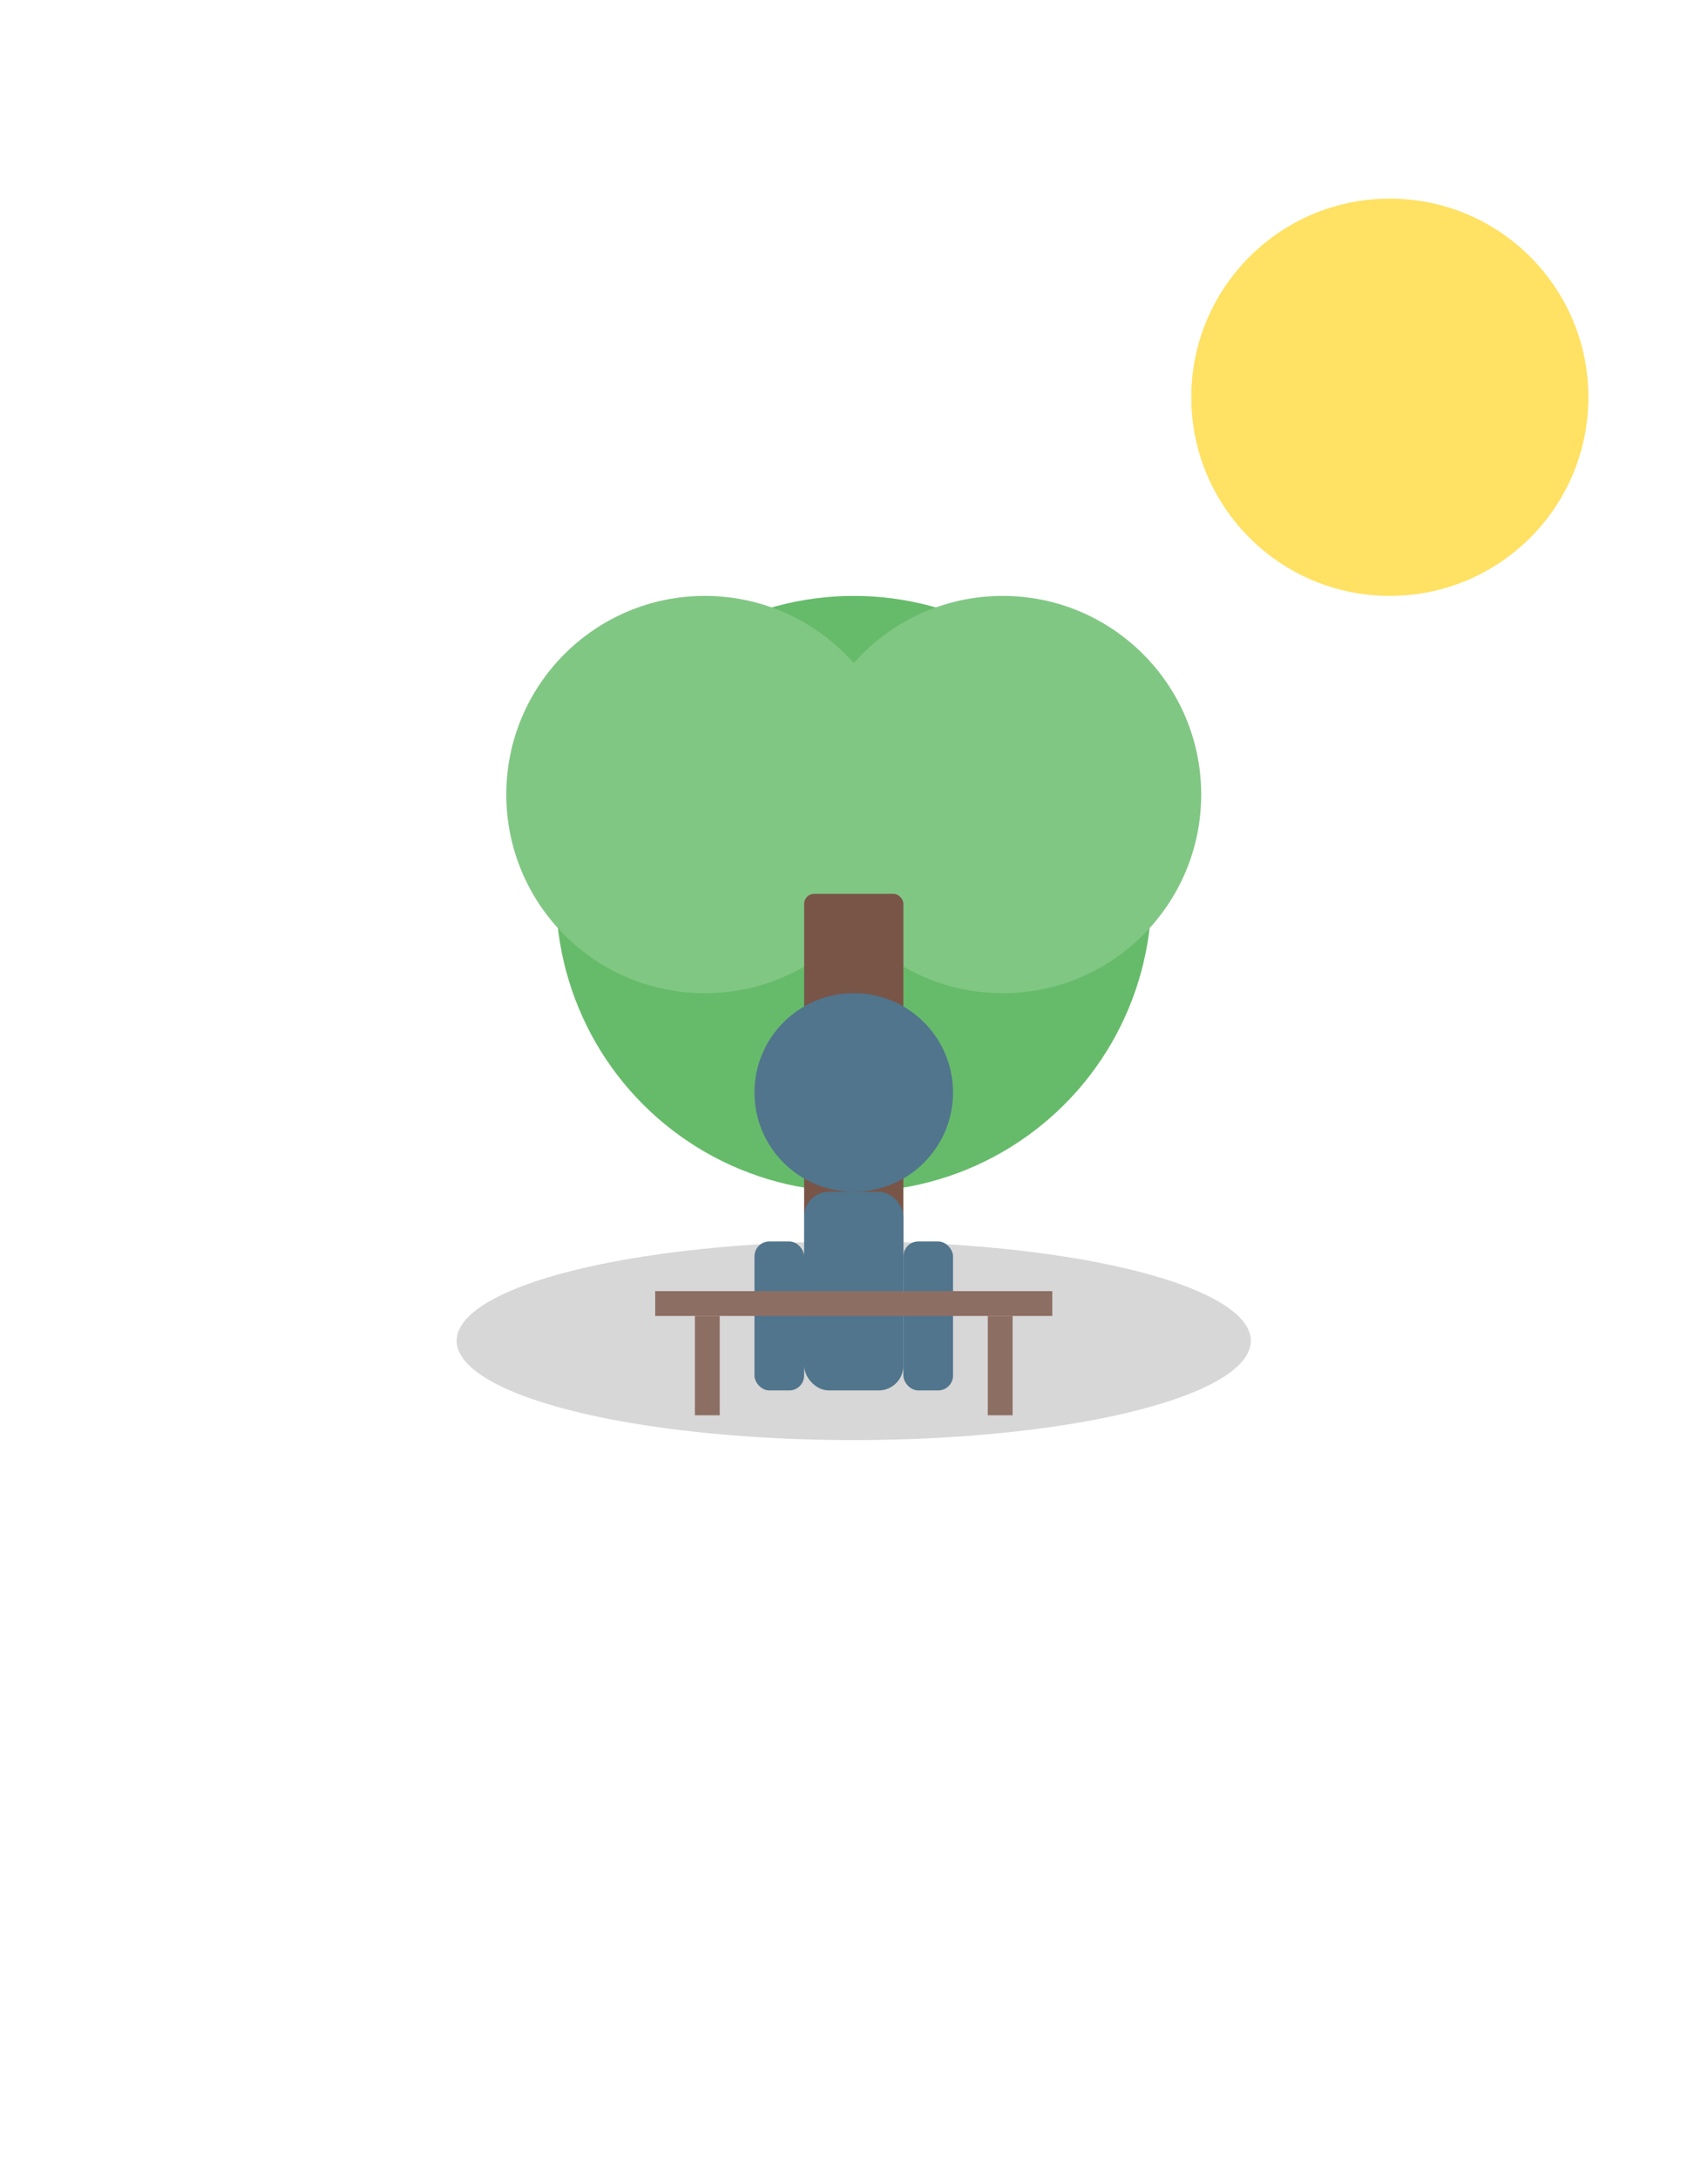 <?xml version="1.0" encoding="UTF-8"?>
<svg id="shade3" xmlns="http://www.w3.org/2000/svg" viewBox="0 0 344.1 438.8">
  <!-- Ombrage modéré -->
  <!-- Soleil doux -->
  <circle cx="280" cy="80" r="40" fill="#ffd93d" opacity="0.8"/>
  <!-- Arbre moyen -->
  <g>
    <!-- Feuillage -->
    <circle cx="172" cy="180" r="60" fill="#66bb6a"/>
    <circle cx="142" cy="160" r="40" fill="#81c784"/>
    <circle cx="202" cy="160" r="40" fill="#81c784"/>
    <!-- Tronc -->
    <rect x="162" y="180" width="20" height="80" fill="#795548" rx="2"/>
  </g>
  <!-- Zone d'ombre moyenne -->
  <ellipse cx="172" cy="270" rx="80" ry="20" fill="#bdbdbd" opacity="0.6"/>
  <!-- Personne à l'ombre -->
  <g fill="#50758d">
    <circle cx="172" cy="220" r="20"/>
    <rect x="162" y="240" width="20" height="40" rx="5"/>
    <rect x="152" y="250" width="10" height="30" rx="3"/>
    <rect x="182" y="250" width="10" height="30" rx="3"/>
  </g>
  <!-- Banc -->
  <rect x="132" y="260" width="80" height="5" fill="#8d6e63"/>
  <rect x="140" y="265" width="5" height="20" fill="#8d6e63"/>
  <rect x="199" y="265" width="5" height="20" fill="#8d6e63"/>
</svg>